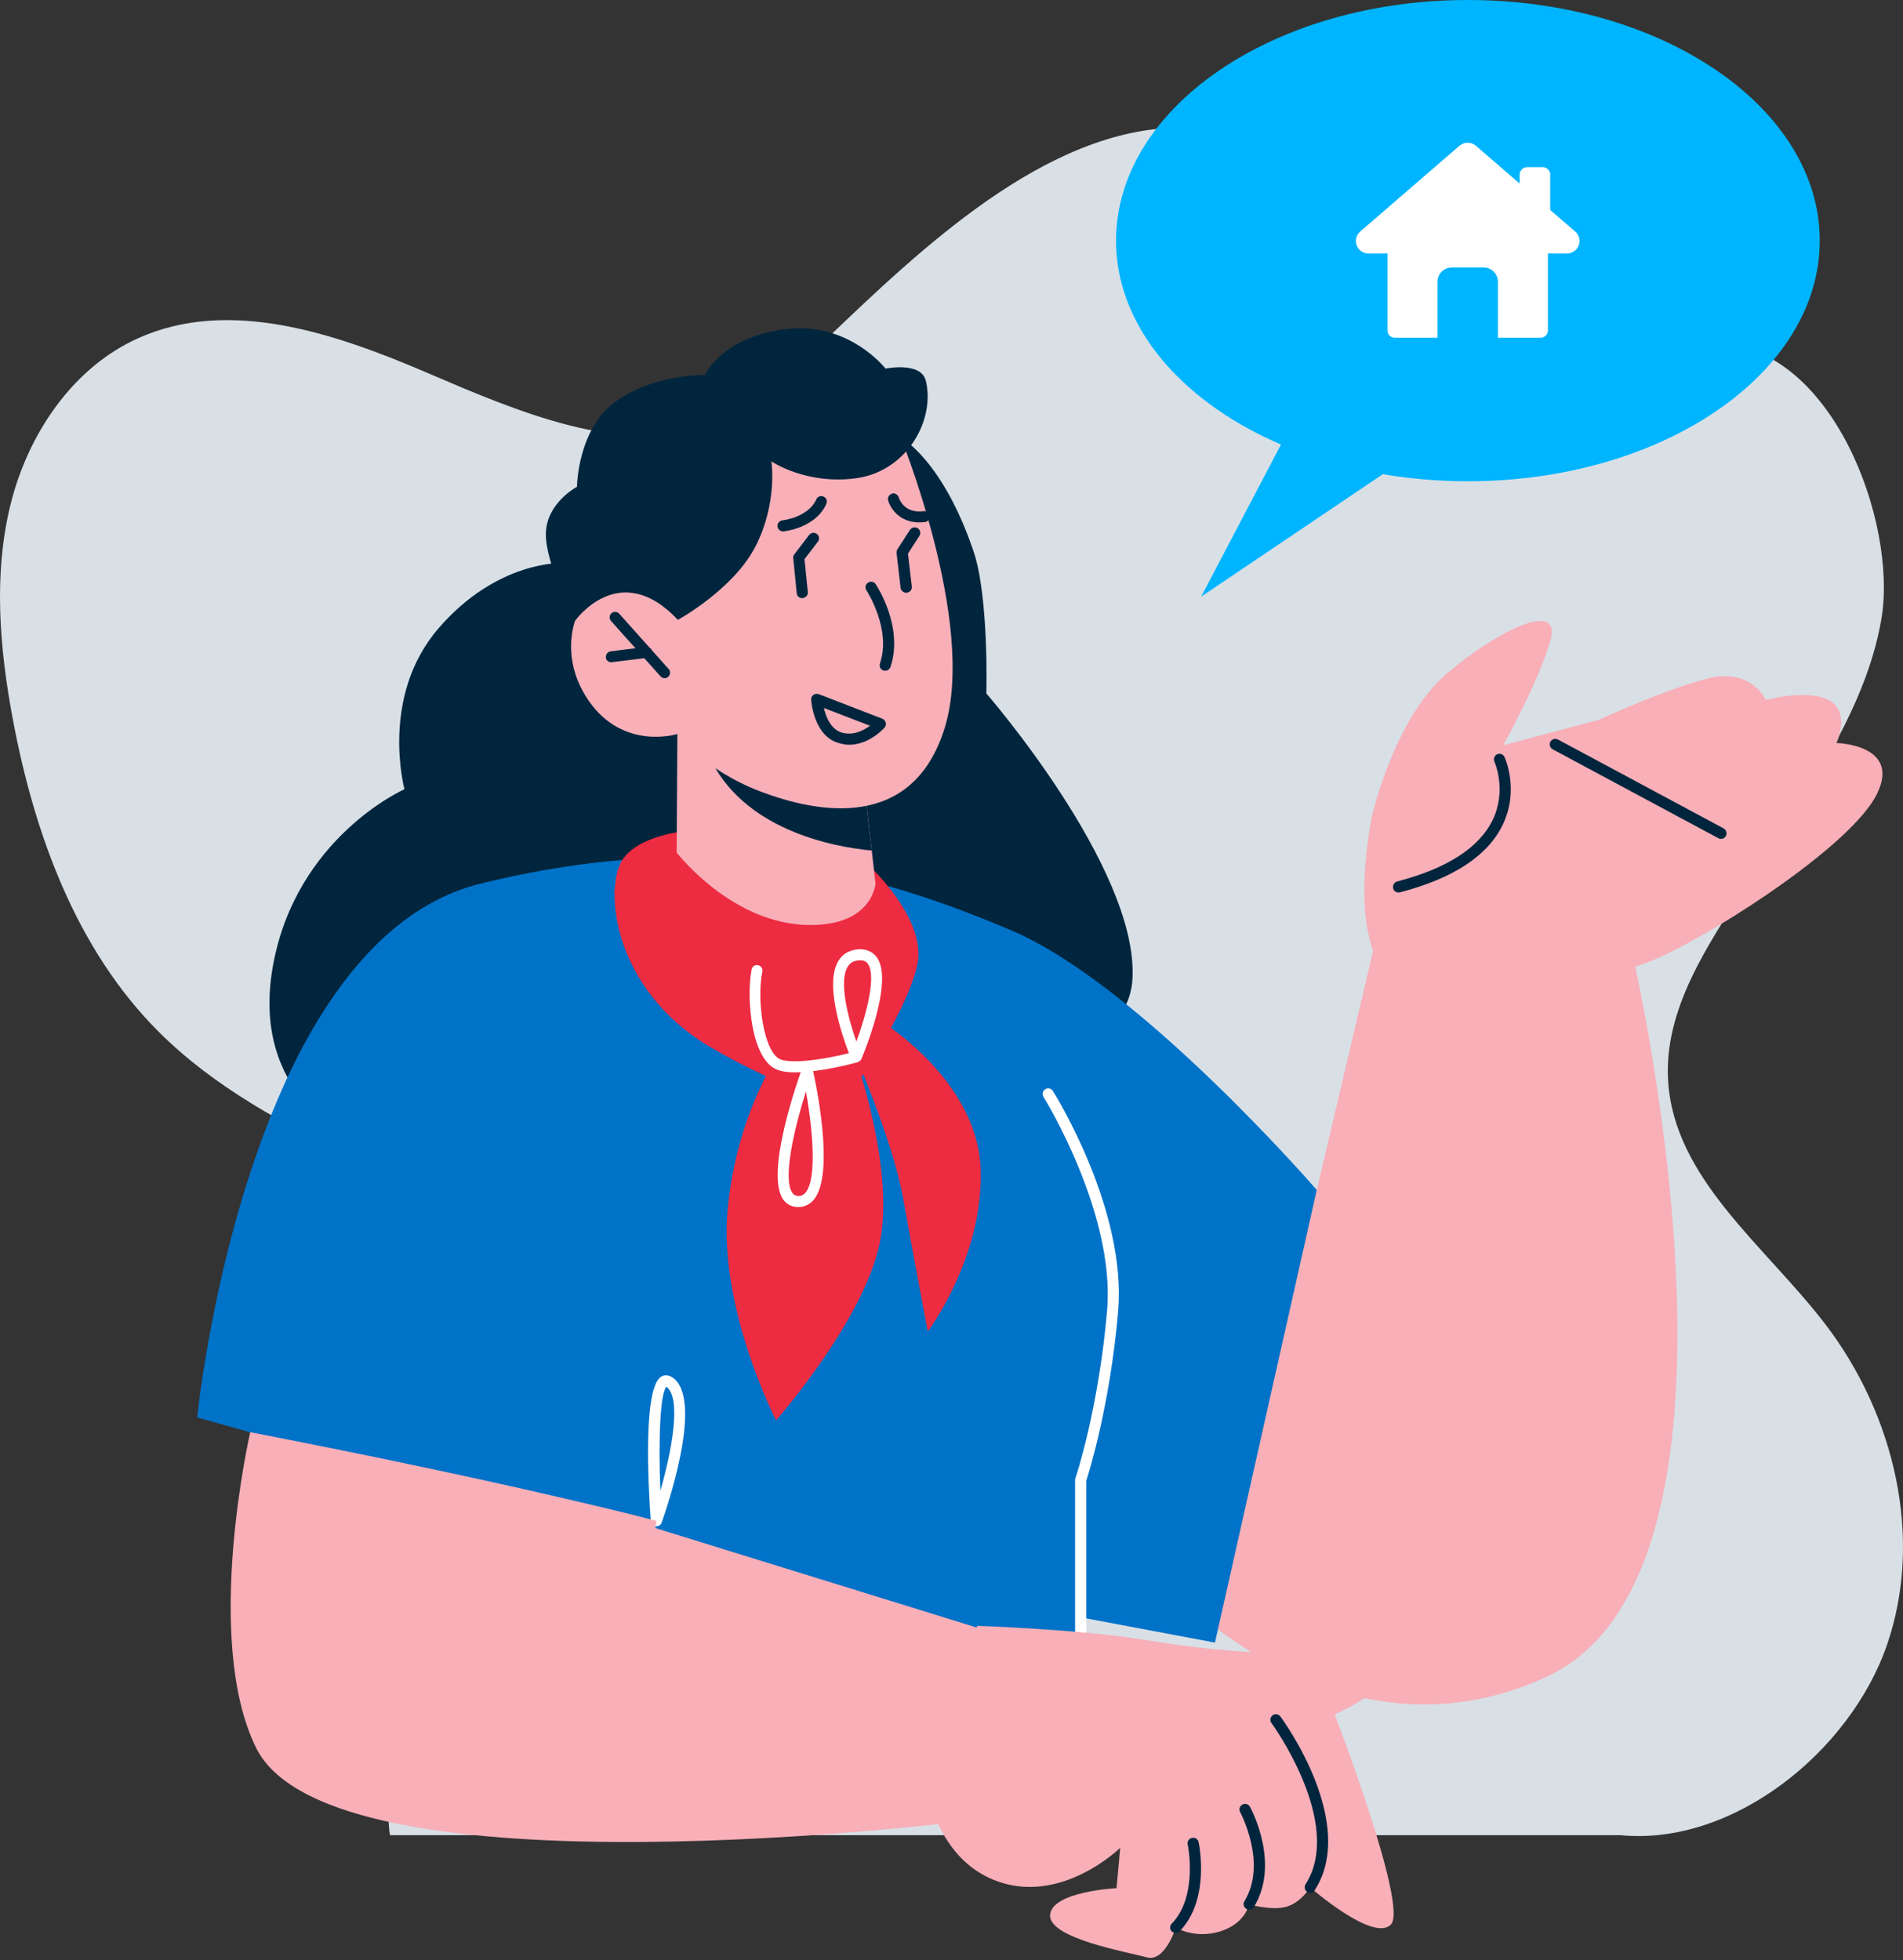 <svg width="400" height="412" viewBox="0 0 400 412" fill="none" xmlns="http://www.w3.org/2000/svg">
<rect x="0" y="0" width="400" height="412" fill="#333333" stroke="none"/>
<path d="M340.65 385.765H81.97C79.172 368.218 99.234 356.639 113.108 345.574C130.253 331.901 142.235 308.071 133.564 287.916C130.253 280.17 124.262 273.887 117.719 268.591C91.982 247.765 56.784 240.296 33.372 216.901C16.029 199.592 7.24 175.366 2.707 151.26C-0.091 136.322 -1.432 120.751 2.234 105.971C5.9 91.231 15.241 77.281 29.076 71.076C48.192 62.501 70.382 70.049 89.656 78.308C108.93 86.568 129.977 95.697 150.118 89.927C172.427 83.525 234.033 -18.078 291.421 50.526C308.802 71.313 325.83 72.183 360.278 72.183C384.991 72.183 398.865 109.765 395.476 129.999C392.086 150.233 378.094 168.767 367.058 186.037C358.978 198.643 349.754 212.079 350.622 227.057C351.804 247.805 371.117 261.913 383.73 278.432C398.156 297.322 404.383 323.206 396.658 345.693C388.933 368.179 364.259 388.057 340.65 385.765Z" fill="#D8E0E6"/>
<path d="M189.338 91.953C189.338 91.953 198.16 96.674 204.661 115.981C207.872 125.5 207.331 145.775 207.331 145.775C207.331 145.775 239.098 182.301 238.053 205.517C237.008 228.733 190.847 220.839 190.847 220.839L171.385 187.138L180.284 152.392L189.338 91.953Z" fill="#00253D"/>
<path d="M276.778 250.132L290.282 192.789L342.401 197.161C342.401 197.161 374.362 329.762 325.028 352.514C279.448 373.485 242.651 330.575 242.651 330.575L276.778 250.132Z" fill="#F8AFB8"/>
<path d="M118.257 118.343C118.257 118.343 104.521 117.724 92.139 132.118C79.757 146.512 85.019 165.897 85.019 165.897C85.019 165.897 62.191 175.957 57.354 203.12C52.517 230.244 73.876 239.414 73.876 239.414L143.368 225.523L153.932 136.723L132.186 112.578L118.257 118.343Z" fill="#00253D"/>
<path d="M41.443 297.96C41.443 297.96 51.387 198.016 100.991 185.751C150.596 173.485 184.994 183.855 212.775 195.656C239.551 207.109 276.773 250.136 276.773 250.136L255.376 345.282L227.827 340.097L228.291 376.468L82.225 380.376L63.691 304.19L41.443 297.96Z" fill="#0072C8"/>
<path d="M144.294 174.684C144.294 174.684 134.273 175.457 130.829 180.758C126.96 186.717 128.701 207.921 149.324 220.109C164.415 229.009 177.145 232.181 177.145 232.181C177.145 232.181 190.262 214.034 192.777 202.968C195.292 191.941 179.427 178.901 179.427 178.901L144.294 174.684Z" fill="#ED2B41"/>
<path d="M142.378 154.281L142.185 185.971C142.185 185.971 147.834 195.102 166.368 196.727C180.181 197.927 185.057 194.832 185.057 194.832L183.238 178.774L181.42 163.103L147.989 155.519L142.378 154.281Z" fill="#F8AFB8"/>
<path d="M148.016 155.57C148.093 156.422 148.403 157.466 148.906 158.627C155.909 174.491 175.256 178.051 183.227 178.786L181.408 163.115L148.016 155.57Z" fill="#00253D"/>
<path d="M188.955 90.952C188.955 90.952 205.322 130.767 198.628 152.822C191.934 174.839 171.814 170.931 159.819 166.365C147.824 161.799 142.369 154.293 142.369 154.293C142.369 154.293 130.993 157.891 123.68 147.212C116.367 136.571 121.281 124.615 127.781 121.984C134.282 119.353 141.866 124.19 141.866 124.19L136.1 112.582C136.139 112.582 162.644 54.852 188.955 90.952Z" fill="#F8AFB8"/>
<path d="M186.079 140.984C186.543 140.984 187.008 140.674 187.162 140.21C189.987 131.891 184.338 123.185 184.067 122.798C183.719 122.256 182.984 122.101 182.442 122.488C181.9 122.837 181.745 123.572 182.132 124.113C182.171 124.191 187.433 132.239 184.957 139.475C184.763 140.094 185.073 140.751 185.692 140.945C185.847 140.945 185.963 140.984 186.079 140.984Z" fill="#00253D"/>
<path d="M139.698 142.568C139.969 142.568 140.24 142.452 140.472 142.259C140.936 141.833 140.975 141.098 140.549 140.634L130.141 128.987C129.715 128.523 128.98 128.484 128.516 128.91C128.051 129.335 128.013 130.071 128.438 130.535L138.847 142.181C139.079 142.414 139.388 142.568 139.698 142.568Z" fill="#00253D"/>
<path d="M128.47 139.205C128.625 139.205 136.054 138.276 136.054 138.276C136.673 138.199 137.137 137.618 137.06 136.999C136.983 136.38 136.441 135.877 135.783 135.993L128.354 136.922C127.735 136.999 127.271 137.58 127.348 138.238C127.387 138.741 127.851 139.205 128.47 139.205Z" fill="#00253D"/>
<path d="M172.124 104.402C171.881 104.522 171.672 104.712 171.585 104.971C169.853 108.804 164.52 109.366 164.486 109.383C163.828 109.449 163.375 110.018 163.424 110.641C163.49 111.299 164.059 111.752 164.682 111.703C164.959 111.652 171.417 111.009 173.691 105.916C173.954 105.311 173.698 104.618 173.11 104.39C172.782 104.25 172.436 104.248 172.124 104.402Z" fill="#00253D"/>
<path d="M188.189 103.775C187.97 103.696 187.726 103.689 187.491 103.769C186.887 103.962 186.504 104.564 186.683 105.205C187.212 107.042 189.465 110.368 194.426 109.735C195.077 109.642 195.532 109.066 195.425 108.451C195.332 107.8 194.756 107.345 194.141 107.452C189.954 107.993 188.984 104.762 188.95 104.626C188.778 104.194 188.516 103.893 188.189 103.775Z" fill="#00253D"/>
<path d="M168.633 125.734C169.368 125.657 169.871 125.115 169.794 124.457L169.098 117.531L171.922 113.855C172.309 113.352 172.232 112.617 171.69 112.23C171.187 111.843 170.452 111.959 170.065 112.462L166.97 116.525C166.776 116.757 166.699 117.067 166.737 117.338L167.473 124.728C167.511 125.309 168.014 125.734 168.633 125.734Z" fill="#00253D"/>
<path d="M190.498 124.615C191.272 124.537 191.737 123.957 191.659 123.299L190.847 116.373L193.246 112.659C193.594 112.117 193.439 111.382 192.897 111.034C192.356 110.685 191.659 110.84 191.272 111.382L188.641 115.445C188.486 115.677 188.448 115.948 188.448 116.218L189.299 123.57C189.415 124.189 189.918 124.615 190.498 124.615Z" fill="#00253D"/>
<path d="M142.485 130.299C142.485 130.299 154.247 123.876 158.852 114.745C163.495 105.613 162.141 96.985 162.141 96.985C162.141 96.985 169.531 102.015 180.094 100.506C190.658 98.997 196.616 88.279 194.604 80.037C193.598 75.936 186.13 77.484 186.13 77.484C186.13 77.484 178.392 67.462 165.004 69.203C151.616 70.944 148.211 78.799 148.211 78.799C148.211 78.799 137.455 78.606 129.407 84.409C121.358 90.213 121.281 102.324 121.281 102.324C121.281 102.324 114.935 105.652 114.742 112.036C114.548 118.421 120.817 130.57 120.817 130.57C120.817 130.57 130.18 117.183 142.485 130.299Z" fill="#00253D"/>
<path d="M227.175 345.82C227.833 345.82 228.336 345.317 228.336 344.659V311.229C228.916 309.449 233.327 295.364 235.03 275.631C236.848 254.388 221.952 230.321 221.294 229.315C220.946 228.774 220.21 228.619 219.707 228.967C219.166 229.315 219.011 230.012 219.32 230.554C219.475 230.786 234.449 254.969 232.708 275.438C230.928 296.138 226.13 310.532 226.053 310.687C226.014 310.803 225.976 310.919 225.976 311.074V344.659C226.014 345.278 226.517 345.82 227.175 345.82Z" fill="white"/>
<path d="M137.993 320.831C138.457 320.831 138.922 320.522 139.076 320.058C139.966 317.543 147.705 295.294 141.824 289.916C140.624 288.832 139.618 289.064 139.115 289.297C135.207 291.193 136.174 311.197 136.793 319.748C136.832 320.29 137.258 320.754 137.8 320.831C137.877 320.831 137.954 320.831 137.993 320.831ZM140.082 291.502C140.121 291.541 140.198 291.58 140.276 291.657C143.139 294.288 141.282 304.735 138.806 313.364C138.38 302.878 138.728 292.895 140.082 291.502Z" fill="white"/>
<path d="M141.162 177.898C141.162 177.898 153.969 195.62 172.193 194.382C185.156 193.492 184.227 183.548 184.227 183.548L189.992 200.689L173.896 216.978L145.147 205.409L129.012 187.378L141.162 177.898Z" fill="#ED2B41"/>
<path d="M164.679 219.882C164.679 219.882 154.928 233.192 152.955 254.125C150.981 275.019 163.131 298.544 163.131 298.544C163.131 298.544 182.593 276.49 185.186 259.813C187.778 243.136 178.84 219.495 178.84 219.495C178.84 219.495 187.662 239.576 189.829 251.842C191.996 264.108 195.014 279.894 195.014 279.894C195.014 279.894 206.815 264.224 206.119 245.651C205.422 227.079 185.457 214.852 185.457 214.852L164.679 219.882Z" fill="#ED2B41"/>
<path d="M167.125 225.41C172.542 225.41 179.777 223.437 180.28 223.282C180.706 223.089 180.938 222.895 181.054 222.624C181.751 220.96 187.864 206.141 184.304 201.227C183.685 200.376 182.447 199.37 180.28 199.563C178.501 199.718 177.069 200.531 176.218 202.001C173.277 206.838 176.991 217.594 178.423 221.386C174.709 222.315 167.55 223.708 164.3 222.779C160.547 221.696 158.999 210.281 160.237 204.245C160.353 203.626 159.967 203.007 159.347 202.891C158.69 202.736 158.109 203.162 157.993 203.781C156.832 209.43 157.8 223.282 163.72 224.985C164.61 225.294 165.809 225.41 167.125 225.41ZM180.783 201.846C181.789 201.846 182.176 202.272 182.409 202.581C184.227 205.058 182.176 213.028 180.01 218.948C178.307 214.112 176.256 206.335 178.191 203.2C178.694 202.388 179.39 201.962 180.474 201.885C180.551 201.885 180.667 201.846 180.783 201.846Z" fill="white"/>
<path d="M167.788 253.733C169.104 253.733 170.265 253.152 171.116 252.107C175.604 246.536 171.31 226.88 170.807 224.674C170.69 224.171 170.265 223.823 169.762 223.784C169.181 223.707 168.756 224.055 168.601 224.558C167.788 226.802 160.746 246.574 164.616 252.146C165.351 253.152 166.434 253.733 167.788 253.733ZM169.414 229.433C170.652 236.514 171.89 247.464 169.336 250.676C168.911 251.179 168.446 251.411 167.827 251.411C167.324 251.372 166.86 251.218 166.55 250.753C164.5 247.89 166.86 237.443 169.414 229.433Z" fill="white"/>
<path d="M288.308 171.78C288.308 171.78 292.99 151.08 304.056 141.639C315.123 132.198 328.24 126.123 325.918 134.519C323.635 142.916 315.974 156.652 315.974 156.652L336.056 151.312C336.056 151.312 349.134 145.237 358.652 142.683C368.171 140.168 371.15 147.133 371.15 147.133C371.15 147.133 380.669 144.618 384.809 147.404C388.949 150.19 386.008 156.187 386.008 156.187C386.008 156.187 399.667 156.458 394.521 166.905C389.375 177.352 362.367 194.958 349.289 201.032C336.21 207.107 306.688 211.093 306.688 211.093C306.688 211.093 280.183 216.819 288.308 171.78Z" fill="#F8AFB8"/>
<path d="M361.754 176.341C362.179 176.341 362.566 176.109 362.76 175.722C363.069 175.142 362.837 174.446 362.295 174.136L327.472 155.447C326.891 155.138 326.195 155.37 325.885 155.912C325.576 156.492 325.808 157.188 326.35 157.498L361.173 176.187C361.367 176.303 361.56 176.341 361.754 176.341Z" fill="#00253D"/>
<path d="M293.956 187.609C294.034 187.609 294.15 187.609 294.266 187.571C305.526 184.63 312.838 179.832 315.934 173.215C319.339 165.98 316.36 159.402 316.243 159.131C315.973 158.551 315.276 158.28 314.696 158.551C314.115 158.822 313.845 159.518 314.115 160.099C314.154 160.176 316.746 166.019 313.806 172.248C310.981 178.168 304.21 182.54 293.685 185.288C293.066 185.442 292.679 186.1 292.834 186.719C292.95 187.261 293.415 187.609 293.956 187.609Z" fill="#00253D"/>
<path d="M205.437 341.758C205.437 341.758 227.492 342.493 241.073 344.776C254.616 347.059 275.471 349.032 283.752 345.743C292.032 342.454 293.386 345.937 291.761 351.199C290.136 356.461 280.54 360.369 280.54 360.369C280.54 360.369 296.017 400.61 292.38 404.518C288.743 408.426 275.394 396.741 275.394 396.741C275.394 396.741 273.498 399.913 270.402 400.803C267.307 401.693 262.548 400.3 262.548 400.3C262.548 400.3 261.813 404.324 256.473 405.988C251.095 407.652 247.148 405.176 247.148 405.176C247.148 405.176 244.865 412.527 241.034 411.444C237.243 410.36 220.411 407.497 220.721 402.544C221.03 397.592 234.689 396.895 234.689 396.895L235.463 388.422C235.463 388.422 222.81 400.842 208.842 395.154C194.874 389.466 194.022 371.087 194.022 371.087L205.437 341.758Z" fill="#F8AFB8"/>
<path d="M275.386 397.866C275.773 397.866 276.16 397.673 276.353 397.325C285.407 383.24 269.814 361.727 269.118 360.798C268.731 360.295 267.995 360.179 267.492 360.566C266.989 360.953 266.873 361.688 267.26 362.191C267.415 362.385 282.583 383.318 274.419 396.086C274.07 396.628 274.225 397.363 274.767 397.673C274.96 397.828 275.154 397.866 275.386 397.866Z" fill="#00253D"/>
<path d="M262.54 401.424C262.927 401.424 263.314 401.23 263.546 400.882C269.157 391.75 263.005 380.297 262.734 379.794C262.424 379.214 261.689 379.02 261.147 379.33C260.567 379.64 260.373 380.336 260.683 380.916C260.722 381.033 266.448 391.673 261.573 399.644C261.225 400.186 261.418 400.921 261.96 401.23C262.115 401.385 262.347 401.424 262.54 401.424Z" fill="#00253D"/>
<path d="M247.14 406.302C247.45 406.302 247.76 406.186 247.953 405.954C254.415 399.337 252.054 387.691 251.938 387.227C251.822 386.607 251.203 386.182 250.545 386.337C249.926 386.453 249.501 387.072 249.655 387.73C249.694 387.846 251.861 398.641 246.289 404.368C245.825 404.832 245.864 405.567 246.289 405.993C246.521 406.186 246.831 406.302 247.14 406.302Z" fill="#00253D"/>
<path d="M52.595 301.051C52.595 301.051 42.574 344.619 53.834 367.409C69.891 399.873 204.427 382.616 204.427 382.616L213.52 344.658L137.759 321.21L137.991 319.701C137.991 319.662 108.158 311.807 52.595 301.051Z" fill="#F8AFB8"/>
<path d="M179.143 156.524C183.04 156.191 185.766 153.123 185.914 152.961C186.172 152.678 186.27 152.286 186.175 151.903C186.08 151.52 185.834 151.222 185.479 151.083L172.112 145.923C171.757 145.784 171.334 145.842 170.995 146.052C170.658 146.299 170.48 146.656 170.498 147.043C170.512 147.352 171.008 154.805 176.418 156.223C177.4 156.527 178.295 156.602 179.143 156.524ZM182.874 152.558C181.562 153.509 179.445 154.651 177.054 154.025C174.662 153.398 173.609 150.696 173.174 148.818L182.874 152.558Z" fill="#00253D"/>
<path d="M277.934 76.902L252.473 125.422L312.925 84.664L277.934 76.902Z" fill="#00B5FF"/>
<path d="M308.544 101.164C349.389 101.164 382.5 78.518 382.5 50.582C382.5 22.646 349.389 0 308.544 0C267.699 0 234.588 22.646 234.588 50.582C234.588 78.518 267.699 101.164 308.544 101.164Z" fill="#00B5FF"/>
<path d="M325.847 44.141V36.715C325.847 35.846 325.143 35.139 324.27 35.139H321.001C320.128 35.139 319.418 35.846 319.418 36.715V38.588L310.231 30.643C309.239 29.785 307.764 29.785 306.767 30.643L285.909 48.673C285.08 49.391 284.781 50.552 285.166 51.582C285.556 52.608 286.538 53.293 287.638 53.293H291.638V69.484C291.638 70.32 292.321 71 293.161 71H302.149V59.224C302.149 57.562 303.504 56.213 305.173 56.213H311.83C313.499 56.213 314.855 57.562 314.855 59.224V70.995H323.837C324.677 70.995 325.36 70.321 325.36 69.479V53.288H329.36C330.818 53.288 332 52.112 332 50.655C332 49.824 331.615 49.084 331.008 48.599L325.847 44.141Z" fill="white"/>
</svg>
